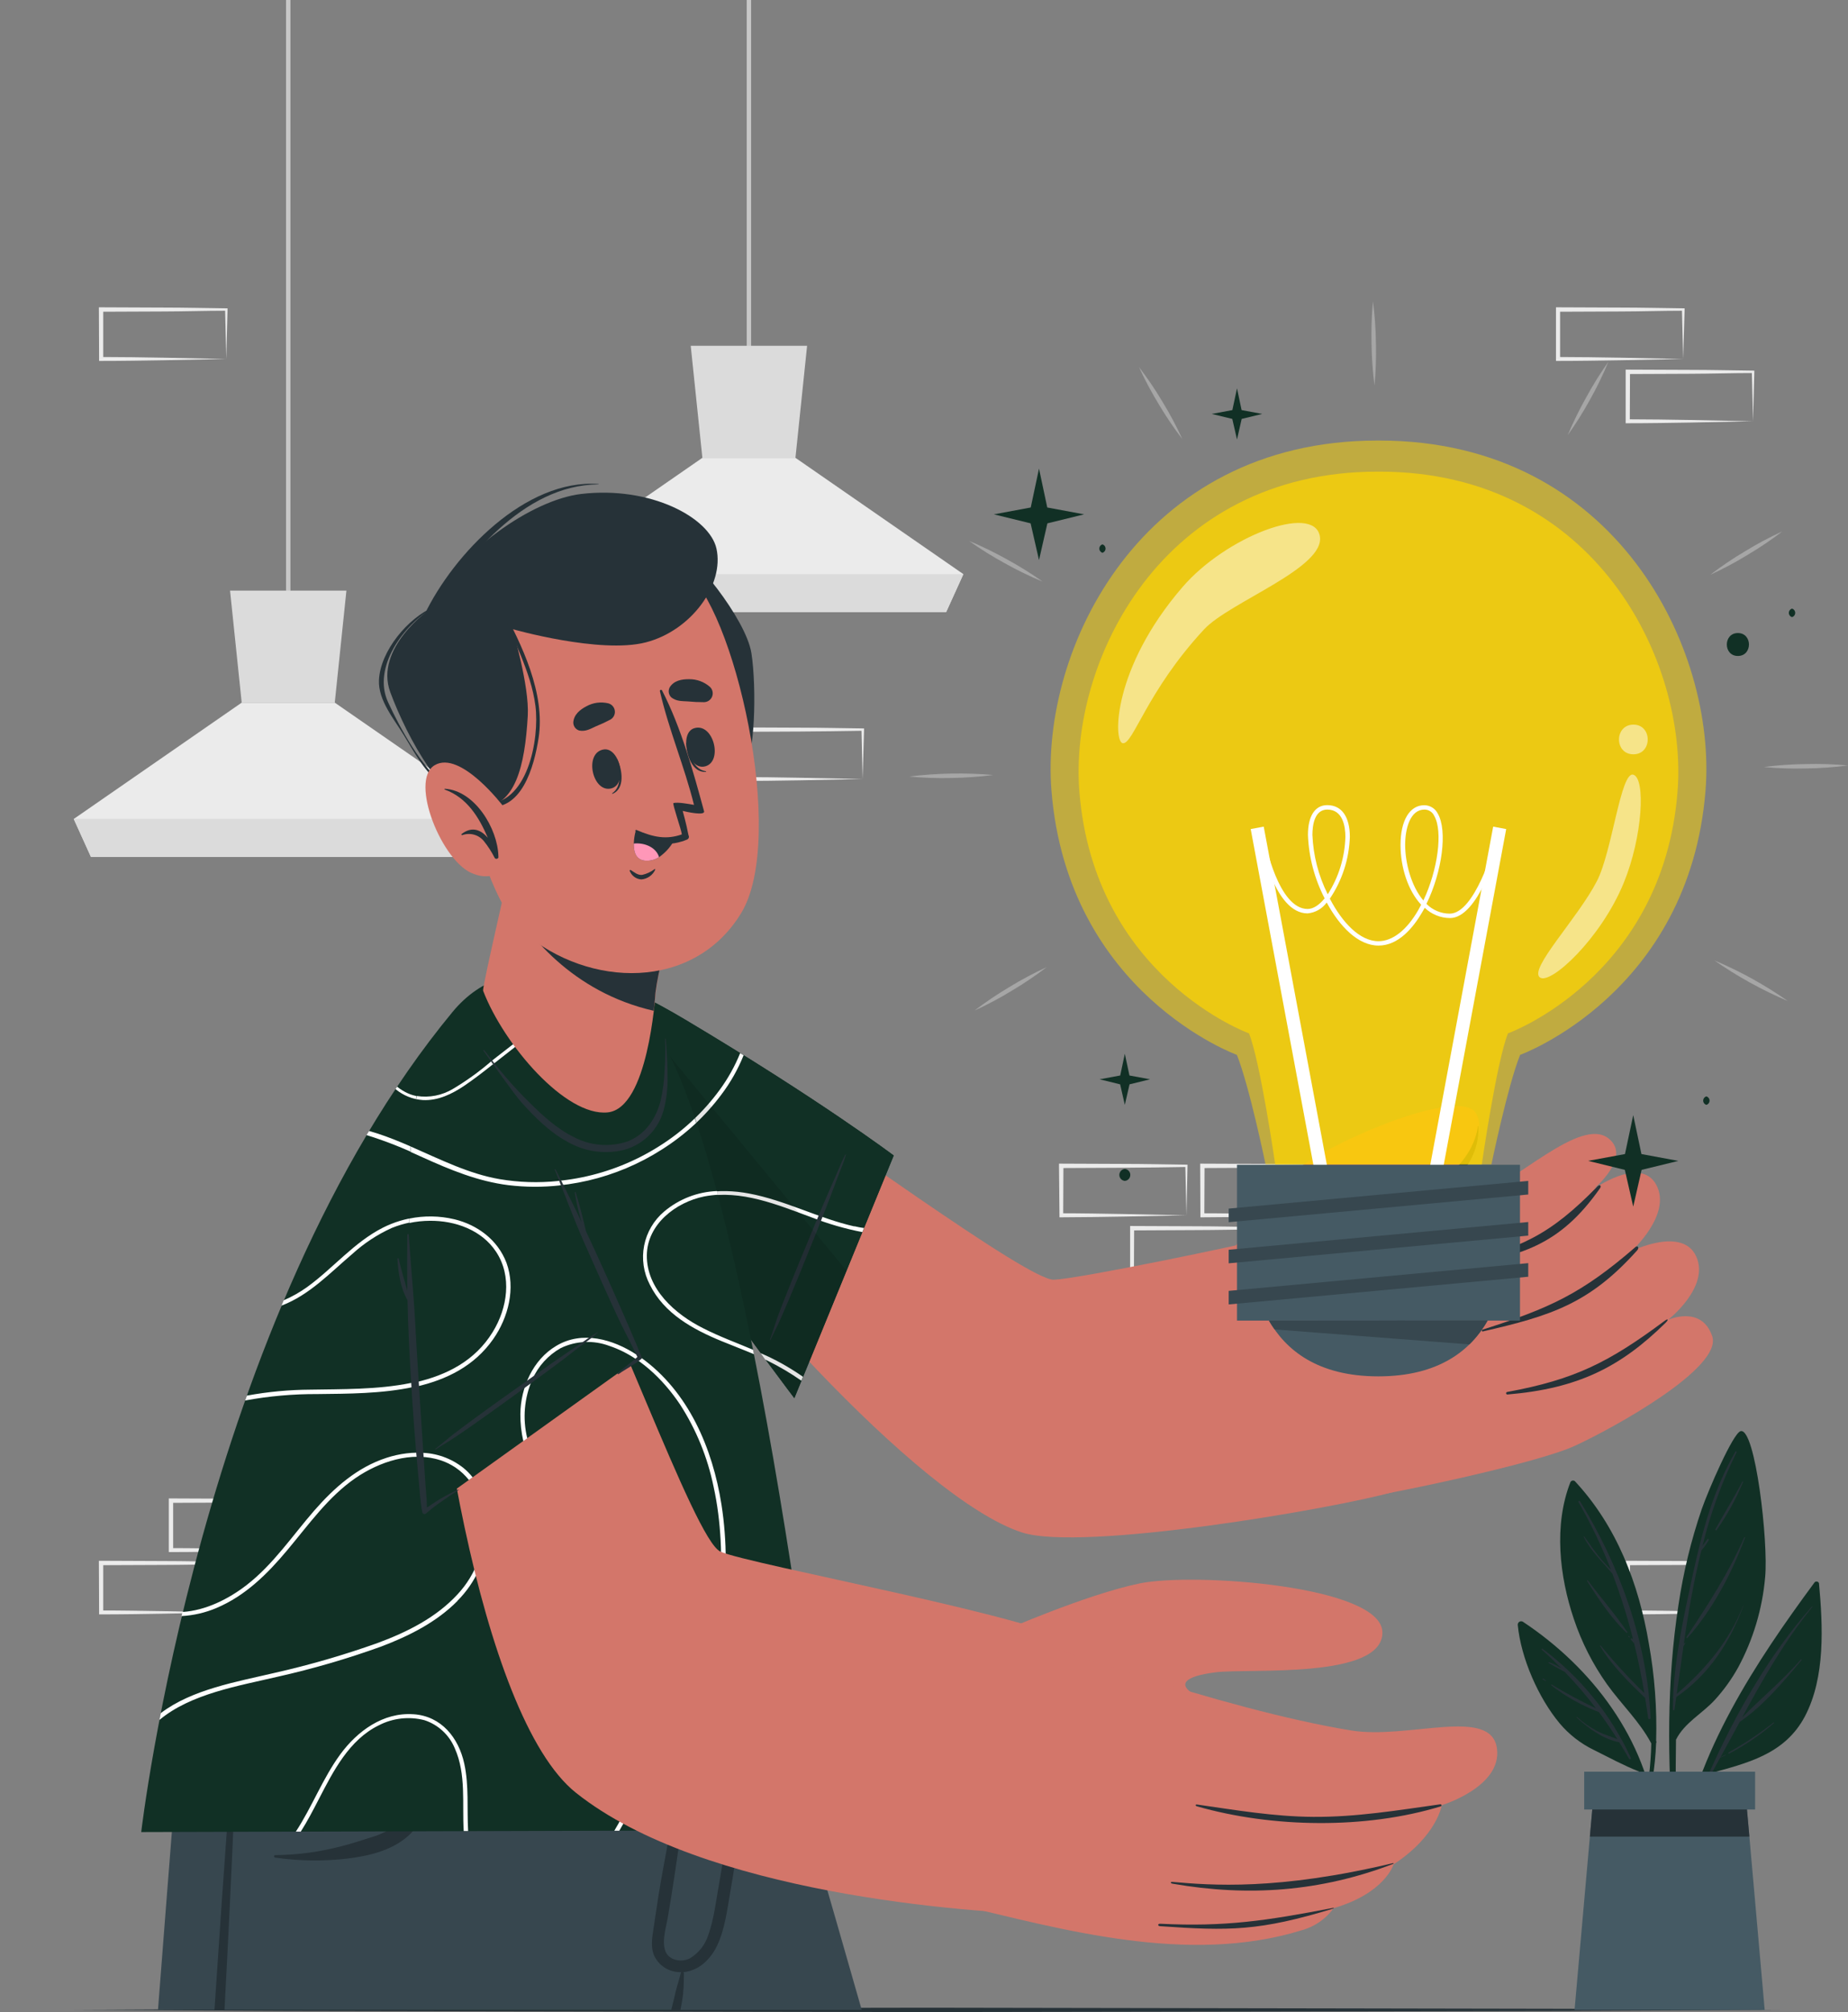 <svg width="147" height="160" viewBox="0 0 147 160" fill="none" xmlns="http://www.w3.org/2000/svg">
<rect x="0" y="0" width="147" height="160" fill="#808080" stroke="none"/>
<path d="M23.556 123.261L18.608 123.366C16.944 123.394 15.265 123.422 13.587 123.422H13.429V123.261V119.331V119.156H13.604L18.584 119.177C20.245 119.177 21.906 119.219 23.564 119.237H23.662V119.328L23.556 123.261ZM23.556 123.261L23.465 119.331L23.556 119.426C21.899 119.444 20.238 119.482 18.577 119.486L13.597 119.507L13.773 119.331V123.261L13.615 123.106C15.255 123.106 16.898 123.135 18.552 123.163L23.556 123.261Z" fill="#EBEBEB"/>
<path d="M18.001 128.219L13.06 128.321C11.399 128.349 9.72 128.377 8.038 128.377H7.884V128.219L7.866 124.289V124.114H8.042L13.025 124.135C14.686 124.135 16.343 124.177 18.004 124.195H18.099V124.286L18.001 128.219ZM18.001 128.219L17.906 124.289L17.997 124.384C16.336 124.402 14.679 124.44 13.018 124.444L8.035 124.465L8.21 124.289V128.219L8.052 128.064C9.696 128.064 11.335 128.093 12.993 128.121L18.001 128.219Z" fill="#EBEBEB"/>
<path d="M105.604 96.642L100.666 96.74C99.002 96.768 97.323 96.796 95.645 96.8H95.487V96.642L95.469 92.709V92.533H95.648L100.628 92.554C102.289 92.554 103.946 92.596 105.607 92.614H105.699V92.709L105.604 96.642ZM105.604 96.642L105.512 92.709L105.604 92.8C103.943 92.821 102.285 92.856 100.624 92.86L95.645 92.884L95.817 92.709L95.799 96.638L95.645 96.48C97.284 96.48 98.924 96.512 100.582 96.54L105.604 96.642Z" fill="#EBEBEB"/>
<path d="M94.377 96.642L89.436 96.74C87.775 96.768 86.097 96.796 84.414 96.8H84.277V96.642L84.239 92.709V92.533H84.414L89.397 92.554C91.058 92.554 92.716 92.596 94.377 92.614H94.461V92.709L94.377 96.642ZM94.377 96.642L94.286 92.709L94.377 92.8C92.716 92.821 91.058 92.856 89.397 92.86L84.414 92.884L84.59 92.709L84.572 96.638L84.414 96.48C86.058 96.48 87.698 96.512 89.355 96.54L94.377 96.642Z" fill="#EBEBEB"/>
<path d="M100.003 101.597L95.062 101.695C93.397 101.723 91.722 101.751 90.04 101.755H89.896V101.597V97.667V97.492H90.072L95.055 97.513C96.712 97.513 98.373 97.555 100.034 97.573H100.129V97.664L100.003 101.597ZM100.003 101.597L99.908 97.667L100.003 97.759C98.342 97.78 96.681 97.815 95.023 97.818L90.04 97.843L90.216 97.667L90.198 101.597L90.04 101.439C91.683 101.439 93.323 101.47 94.981 101.499L100.003 101.597Z" fill="#EBEBEB"/>
<path d="M139.446 128.219L134.505 128.321C132.841 128.349 131.162 128.377 129.484 128.377H129.326V128.219V124.289V124.114H129.501L134.481 124.135C136.142 124.135 137.803 124.177 139.464 124.195H139.559V124.286L139.446 128.219ZM139.446 128.219L139.352 124.289L139.446 124.384C137.785 124.402 136.124 124.44 134.463 124.444L129.484 124.465L129.659 124.289L129.642 128.219L129.484 128.064C131.124 128.064 132.767 128.093 134.425 128.121L139.446 128.219Z" fill="#EBEBEB"/>
<path d="M133.887 28.547L128.95 28.645C127.285 28.673 125.607 28.701 123.928 28.701H123.77V28.543V24.617V24.438H123.949L128.929 24.459C130.59 24.459 132.247 24.501 133.908 24.519H134.003V24.614L133.887 28.547ZM133.887 28.547L133.792 24.617L133.884 24.708C132.223 24.708 130.565 24.765 128.904 24.768L123.925 24.789L124.097 24.617V28.543L123.942 28.389C125.582 28.389 127.222 28.417 128.88 28.445L133.887 28.547Z" fill="#EBEBEB"/>
<path d="M139.446 33.498L134.495 33.6C132.83 33.628 131.152 33.656 129.473 33.656H129.315V33.498V29.572V29.393H129.491L134.47 29.414C136.131 29.414 137.792 29.456 139.453 29.473H139.548V29.568L139.446 33.498ZM139.446 33.498L139.351 29.572L139.446 29.663C137.785 29.663 136.124 29.719 134.463 29.723L129.484 29.744L129.659 29.572L129.642 33.498L129.484 33.343C131.123 33.343 132.767 33.371 134.424 33.399L139.446 33.498Z" fill="#EBEBEB"/>
<path d="M18.001 28.547L13.06 28.645C11.399 28.673 9.72 28.701 8.038 28.701H7.884V28.543L7.866 24.617V24.438H8.042L13.025 24.459C14.686 24.459 16.343 24.501 18.004 24.519H18.099V24.614L18.001 28.547ZM18.001 28.547L17.906 24.617L17.997 24.708C16.336 24.708 14.679 24.765 13.018 24.768L8.035 24.789L8.21 24.617V28.543L8.052 28.389C9.696 28.389 11.335 28.417 12.993 28.445L18.001 28.547Z" fill="#EBEBEB"/>
<path d="M68.619 61.949L63.681 62.048C62.017 62.076 60.338 62.104 58.66 62.107H58.502V61.949V58.02V57.844H58.677L63.657 57.865C65.318 57.865 66.979 57.907 68.636 57.925H68.731V58.016L68.619 61.949ZM68.619 61.949L68.527 58.02L68.619 58.111C66.961 58.132 65.3 58.167 63.639 58.171L58.66 58.195L58.835 58.02L58.818 61.949L58.66 61.791C60.3 61.791 61.943 61.819 63.597 61.848L68.619 61.949Z" fill="#EBEBEB"/>
<path d="M23.104 0H22.752V48.676H23.104V0Z" fill="#C7C7C7"/>
<path d="M39.991 65.124L38.618 68.141H7.234L5.868 65.124L19.227 55.874H26.629L39.991 65.124Z" fill="#EBEBEB"/>
<path d="M27.556 46.965L26.629 55.874H19.226L18.299 46.965H27.556Z" fill="#DBDBDB"/>
<path d="M39.987 65.124L38.614 68.141H7.234L5.864 65.124H39.987Z" fill="#DBDBDB"/>
<path d="M59.748 0H59.397V29.207H59.748V0Z" fill="#C7C7C7"/>
<path d="M76.632 45.656L75.263 48.672H43.879L42.513 45.656L55.871 36.406H63.274L76.632 45.656Z" fill="#EBEBEB"/>
<path d="M64.201 27.497L63.274 36.406H55.871L54.944 27.497H64.201Z" fill="#DBDBDB"/>
<path d="M76.632 45.656L75.259 48.672H43.879L42.509 45.656H76.632Z" fill="#DBDBDB"/>
<path d="M141.62 159.828L124.648 159.912L107.679 159.944L73.742 160L39.805 159.944L22.833 159.912L5.864 159.828L22.833 159.74L39.805 159.709L73.742 159.652L107.679 159.709L124.648 159.74L141.62 159.828Z" fill="#263238"/>
<path d="M68.545 159.824H34.741C34.464 158.735 34.193 157.664 33.923 156.611C33.614 155.399 33.308 154.216 33.017 153.064C32.954 152.808 32.887 152.548 32.82 152.295C32.6 151.415 32.383 150.556 32.167 149.717L31.784 148.211C31.651 147.705 31.528 147.207 31.405 146.722C31.37 146.595 31.338 146.466 31.307 146.343L31.201 145.925L31.075 145.426C31.026 145.251 30.984 145.075 30.942 144.906C30.854 144.58 30.773 144.26 30.696 143.948C30.576 143.484 30.46 143.031 30.345 142.589C30.295 142.396 30.243 142.202 30.197 142.016C30.117 141.707 30.04 141.405 29.965 141.11C29.916 140.914 29.867 140.72 29.821 140.531C29.618 139.758 29.435 139.028 29.263 138.347L29.126 137.82C29.052 137.525 28.982 137.244 28.912 136.97C28.866 136.798 28.82 136.619 28.782 136.468C28.634 135.885 28.497 135.355 28.381 134.887C28.346 134.761 28.315 134.642 28.287 134.536C28.209 134.227 28.136 133.953 28.076 133.711C28.051 133.613 28.03 133.518 28.002 133.43C27.974 133.342 27.956 133.244 27.936 133.163C27.914 133.082 27.904 133.04 27.893 132.991C27.883 132.942 27.851 132.826 27.834 132.759C27.816 132.693 27.816 132.686 27.805 132.658C27.756 132.454 27.728 132.352 27.728 132.352H60.633C60.633 132.352 61.718 136.088 63.442 142.111C63.794 143.337 64.173 144.661 64.58 146.065C65.75 150.065 67.094 154.75 68.545 159.824Z" fill="#37474F"/>
<path d="M40.276 159.824H39.433C38.18 154.646 36.968 149.458 35.795 144.261C35.509 142.996 35.229 141.731 34.956 140.464C34.931 140.345 34.903 140.229 34.878 140.113C34.875 140.1 34.877 140.086 34.884 140.075C34.891 140.063 34.902 140.055 34.915 140.052C34.928 140.049 34.942 140.051 34.953 140.058C34.965 140.064 34.973 140.076 34.977 140.089C34.977 140.127 34.998 140.166 35.012 140.205C35.391 141.56 35.774 142.923 36.146 144.285C37.565 149.447 38.941 154.627 40.276 159.824Z" fill="#263238"/>
<path d="M59.572 132.338L58.122 139.608L56.931 145.577L54.905 155.74L54.694 156.794L54.343 158.529L54.084 159.846H34.734C34.46 158.753 34.183 157.682 33.919 156.632C33.61 155.421 33.305 154.237 33.013 153.085C32.95 152.829 32.883 152.569 32.817 152.316C32.596 151.436 32.379 150.577 32.163 149.739L31.781 148.232C31.647 147.727 31.524 147.228 31.401 146.743C31.366 146.617 31.335 146.487 31.303 146.364L31.198 145.946L31.071 145.448C31.022 145.272 30.98 145.096 30.938 144.928C30.85 144.601 30.769 144.282 30.692 143.969C30.573 143.506 30.457 143.053 30.341 142.61C30.288 142.413 30.239 142.224 30.193 142.038C30.114 141.729 30.037 141.427 29.962 141.132C29.912 140.935 29.863 140.742 29.818 140.552C29.614 139.78 29.431 139.049 29.259 138.368L29.122 137.841C29.049 137.546 28.978 137.265 28.908 136.991C28.862 136.819 28.817 136.64 28.778 136.489C28.631 135.906 28.494 135.376 28.378 134.909C28.343 134.783 28.311 134.663 28.283 134.558C28.206 134.249 28.132 133.975 28.072 133.733C28.048 133.634 28.027 133.539 27.998 133.452C27.97 133.364 27.953 133.265 27.932 133.185C27.911 133.104 27.9 133.062 27.89 133.013C27.879 132.963 27.848 132.848 27.83 132.781C27.812 132.714 27.812 132.707 27.802 132.679C27.753 132.475 27.725 132.373 27.725 132.373L59.572 132.338Z" fill="#263238"/>
<path d="M59.579 132.324C59.579 132.503 59.442 134.466 59.123 137.462C59.035 138.336 58.926 139.295 58.803 140.324C58.61 141.946 58.371 143.737 58.073 145.63C57.567 148.931 56.91 152.534 56.054 156.056C55.748 157.324 55.414 158.581 55.06 159.81H12.568C13.067 153.338 13.527 147.484 13.892 142.87C14.419 136.405 14.745 132.338 14.745 132.338H53.272L59.579 132.324Z" fill="#37474F"/>
<path d="M59.488 136.229C59.443 137.75 59.376 139.267 59.278 140.777C59.176 142.417 59.025 144.053 58.811 145.693C58.807 145.755 58.8 145.816 58.789 145.876C58.59 147.407 58.356 148.936 58.087 150.462C57.841 151.884 57.662 153.419 57.034 154.732C56.796 155.242 56.458 155.698 56.04 156.074C55.657 156.425 55.188 156.667 54.681 156.776C54.598 156.797 54.513 156.811 54.428 156.818C54.407 156.818 54.382 156.818 54.354 156.818C54.37 156.827 54.383 156.839 54.392 156.855C54.401 156.871 54.405 156.888 54.403 156.906C54.386 157.415 54.403 157.935 54.344 158.441C54.342 158.462 54.342 158.483 54.344 158.504C54.294 158.946 54.21 159.382 54.129 159.821H53.403C53.403 159.821 53.403 159.803 53.403 159.793C53.532 159.315 53.638 158.831 53.754 158.346C53.87 157.861 54.045 157.37 54.161 156.868C54.168 156.849 54.18 156.833 54.196 156.822C53.734 156.843 53.277 156.723 52.885 156.477C52.493 156.231 52.186 155.871 52.005 155.445C51.759 154.796 51.871 154.118 51.97 153.451C52.103 152.58 52.23 151.695 52.363 150.841C52.612 149.244 52.932 147.663 53.216 146.073L53.343 145.349C53.915 142.115 54.509 138.881 55.225 135.678C55.25 135.545 55.281 135.411 55.309 135.278C55.337 135.144 55.474 135.214 55.464 135.299C55.443 135.513 55.422 135.731 55.397 135.945C55.271 137.177 55.127 138.403 54.955 139.622C54.748 141.058 54.603 142.501 54.407 143.934C54.337 144.426 54.27 144.914 54.196 145.402C53.866 147.762 53.525 150.122 53.122 152.474C52.932 153.567 52.251 155.523 53.824 155.863C54.18 155.939 54.551 155.892 54.877 155.73C55.572 155.311 56.091 154.655 56.338 153.883C56.784 152.632 56.942 151.252 57.174 149.95C57.431 148.51 57.655 147.07 57.859 145.627C58.116 143.826 58.385 142.026 58.663 140.226C58.803 139.309 58.951 138.393 59.095 137.476C59.165 137.051 59.232 136.626 59.302 136.201C59.344 136.113 59.488 136.138 59.488 136.229Z" fill="#263238"/>
<path d="M21.902 147.519C23.671 147.504 25.431 147.268 27.142 146.817C27.932 146.617 28.712 146.364 29.484 146.115C30.249 145.906 30.965 145.548 31.591 145.061C32.785 144.036 33.347 142.417 33.856 140.981C34.422 139.361 34.881 137.706 35.229 136.026C35.247 135.941 35.37 135.969 35.37 136.047C35.415 137.944 35.179 139.838 34.667 141.665C34.242 143.221 33.667 144.952 32.413 146.041C31.093 147.186 29.298 147.59 27.609 147.797C25.711 148.017 23.793 147.991 21.902 147.719C21.876 147.719 21.85 147.709 21.832 147.69C21.813 147.671 21.802 147.646 21.802 147.619C21.802 147.593 21.813 147.567 21.832 147.549C21.85 147.53 21.876 147.519 21.902 147.519Z" fill="#263238"/>
<path d="M18.959 136.057C18.863 138.434 18.763 140.812 18.657 143.193C18.423 148.739 18.156 154.283 17.857 159.824H17.06C17.425 154.269 17.81 148.717 18.215 143.168C18.39 140.795 18.566 138.428 18.752 136.054C18.757 136.03 18.77 136.008 18.79 135.992C18.809 135.977 18.833 135.969 18.857 135.969C18.882 135.97 18.906 135.979 18.924 135.995C18.943 136.011 18.955 136.033 18.959 136.057Z" fill="#263238"/>
<path d="M49.863 90.419C56.574 100.543 73.001 119.166 81.286 121.859C86.061 123.415 106.219 119.956 110.886 118.625C113.365 117.923 103.922 97.678 101.253 98.359C98.517 99.061 85.897 101.671 83.842 101.765C81.788 101.86 65.711 89.92 57.336 84.495C46.773 77.654 44.37 82.128 49.863 90.419Z" fill="#D3766A"/>
<path d="M107.665 119.212C110.261 118.889 122.176 116.402 125.287 114.966C128.399 113.53 137.058 108.747 136.198 106.25C135.338 103.753 132.686 104.954 132.686 104.954C132.686 104.954 136.022 102.356 134.93 99.922C133.838 97.488 129.782 99.487 129.782 99.487C129.782 99.487 133.013 96.568 131.749 94.219C130.484 91.87 126.741 94.57 126.741 94.57C126.741 94.57 129.821 92.038 127.967 90.542C125.733 88.741 120.592 94.054 117.031 95.374C116.223 95.676 100.235 100.326 100.235 100.326L107.665 119.212Z" fill="#D3766A"/>
<path d="M127.074 94.342C123.278 98.233 120.947 99.283 115.742 100.529C115.64 100.554 115.651 100.708 115.742 100.694C120.954 99.936 124.068 99.044 127.257 94.514C127.429 94.293 127.257 94.156 127.074 94.342Z" fill="#263238"/>
<path d="M130.084 99.174C125.789 102.893 123.257 104.03 117.912 105.741C117.835 105.762 117.87 105.895 117.948 105.877C123.342 104.641 126.432 103.679 130.239 99.419C130.407 99.226 130.281 99.005 130.084 99.174Z" fill="#263238"/>
<path d="M132.419 105.031C128.002 108.314 125.291 109.701 119.879 110.692C119.855 110.698 119.835 110.713 119.821 110.733C119.807 110.754 119.801 110.778 119.804 110.803C119.807 110.827 119.819 110.849 119.837 110.866C119.856 110.882 119.879 110.891 119.904 110.892C125.522 110.421 128.915 108.711 132.504 105.175C132.739 104.936 132.697 104.824 132.419 105.031Z" fill="#263238"/>
<path d="M96.92 101.059C96.92 101.059 100.691 95.385 102.89 93.256C105.088 91.128 116.234 86.233 117.432 88.575C118.977 91.602 113.102 95.701 109.962 97.33C109.962 97.33 113.537 104.332 109.962 108.185C106.387 112.037 96.92 101.059 96.92 101.059Z" fill="#D3766A"/>
<path d="M117.572 89.548C116.989 93.327 112.729 95.202 109.8 97.01C109.756 97.035 109.718 97.07 109.691 97.112C109.663 97.155 109.646 97.203 109.641 97.254C109.636 97.304 109.644 97.355 109.663 97.402C109.682 97.449 109.712 97.49 109.751 97.523C111.054 100.561 112.006 105.221 110.162 108.181C110.152 108.198 110.148 108.219 110.152 108.239C110.156 108.258 110.168 108.276 110.184 108.288C110.2 108.3 110.22 108.305 110.24 108.303C110.26 108.301 110.279 108.291 110.292 108.276C112.698 105.372 112.136 100.715 110.496 97.481C113.526 95.672 117.716 93.618 117.611 89.552C117.611 89.527 117.575 89.52 117.572 89.548Z" fill="#263238"/>
<path d="M71.091 91.887L63.186 111.18C63.186 111.18 50.281 94.173 46.235 86.124C42.021 77.738 43.798 74.715 54.48 81.071C65.23 87.466 71.091 91.887 71.091 91.887Z" fill="#113025"/>
<path d="M71.091 91.887L67.337 101.049L63.186 111.181C63.186 111.181 50.284 94.173 46.235 86.125C44.093 81.872 43.499 78.999 44.83 78.03C46.161 77.061 49.227 77.939 54.491 81.071C65.23 87.47 71.091 91.887 71.091 91.887Z" fill="#113025"/>
<path d="M47.531 77.851C47.654 77.879 47.78 77.911 47.91 77.949L47.58 78.181C46.439 78.999 45.318 79.849 44.205 80.717C44.205 80.618 44.173 80.523 44.166 80.432C45.266 79.554 46.368 78.662 47.531 77.851ZM58.877 83.744C58.456 84.784 57.908 85.768 57.244 86.672C55.934 88.464 54.291 89.987 52.405 91.157C51.62 91.649 50.798 92.08 49.947 92.446C50.01 92.547 50.08 92.649 50.143 92.755C51.022 92.365 51.871 91.91 52.682 91.396C54.499 90.244 56.09 88.771 57.378 87.048C58.105 86.087 58.701 85.034 59.151 83.916L58.877 83.744ZM60.52 107.623L60.872 108.115C60.931 108.139 60.995 108.175 61.054 108.203C61.99 108.664 62.889 109.196 63.744 109.793L63.874 109.481C63.569 109.27 63.26 109.067 62.94 108.87C62.166 108.389 61.358 107.968 60.52 107.609V107.623ZM67.958 97.524C65.093 96.877 62.469 95.448 59.572 94.907C57.212 94.465 54.691 94.728 52.823 96.358C52.763 96.414 52.7 96.467 52.644 96.53C52.703 96.618 52.77 96.712 52.83 96.807C53.712 95.968 54.814 95.397 56.008 95.16C58.937 94.581 61.865 95.81 64.562 96.807C65.868 97.319 67.217 97.711 68.594 97.977L68.727 97.65C68.475 97.625 68.211 97.566 67.958 97.51V97.524Z" fill="white"/>
<path d="M67.238 91.827C66.996 92.263 66.817 92.737 66.617 93.193C66.417 93.65 66.206 94.131 65.999 94.598C65.581 95.546 65.18 96.505 64.784 97.463C63.99 99.381 63.189 101.295 62.431 103.226C62.22 103.756 62.013 104.279 61.82 104.824C61.627 105.368 61.448 105.969 61.244 106.527C61.244 106.562 61.282 106.58 61.297 106.545C61.507 106.077 61.757 105.624 61.971 105.14C62.185 104.655 62.399 104.178 62.606 103.69C63.01 102.734 63.411 101.776 63.8 100.817C64.566 98.921 65.338 97.031 66.066 95.121C66.269 94.587 66.466 94.067 66.669 93.52C66.873 92.972 67.129 92.403 67.287 91.831C67.298 91.82 67.252 91.799 67.238 91.827Z" fill="#263238"/>
<path opacity="0.1" d="M67.337 101.049L63.186 111.18C63.186 111.18 50.284 94.173 46.235 86.124C44.093 81.872 43.499 78.999 44.83 78.03C46.969 78.09 48.451 78.125 48.451 78.125L67.337 101.049Z" fill="black"/>
<path d="M65.707 145.528L11.234 145.686C11.234 145.686 15.985 104.694 35.991 80.478C40.62 74.859 48.075 77.921 51.218 80.895C59.19 88.449 65.862 145.332 65.707 145.528Z" fill="#113025"/>
<path d="M47.295 78.385C44.967 80.067 42.73 81.896 40.465 83.652C39.296 84.555 38.158 85.513 36.936 86.339C35.956 86.999 34.829 87.547 33.628 87.48C32.832 87.421 32.075 87.115 31.461 86.606C31.5 86.542 31.545 86.476 31.587 86.412C31.839 86.616 32.115 86.788 32.409 86.925C33.614 87.477 34.923 87.203 36.044 86.574C37.283 85.893 38.376 84.927 39.492 84.063L43.148 81.226C44.409 80.249 45.659 79.196 46.969 78.241L47.295 78.385ZM39.218 106.457C40.423 104.733 41.009 102.419 40.272 100.396C39.594 98.588 37.975 97.397 36.139 96.955C34.225 96.502 32.212 96.739 30.457 97.625C28.163 98.788 26.495 100.853 24.434 102.345C23.853 102.763 23.227 103.116 22.569 103.399C22.51 103.543 22.453 103.683 22.394 103.823C24.613 102.984 26.257 101.214 28.037 99.704C28.965 98.861 30.018 98.168 31.159 97.65C32.123 97.259 33.153 97.055 34.193 97.049C36.188 97.028 38.316 97.773 39.461 99.508C40.753 101.457 40.374 103.985 39.197 105.892C36.216 110.724 29.617 110.415 24.687 110.506C22.994 110.515 21.305 110.674 19.64 110.98C19.588 111.11 19.542 111.237 19.5 111.367C21.395 111.018 23.319 110.848 25.245 110.857C30.046 110.801 36.142 110.878 39.232 106.457H39.218ZM40.423 94.243C44.712 94.732 49.038 93.726 52.672 91.395C53.641 90.78 54.55 90.075 55.386 89.288C55.348 89.166 55.309 89.046 55.263 88.937C54.387 89.782 53.424 90.531 52.391 91.174C48.628 93.544 44.132 94.464 39.742 93.762C36.121 93.144 32.873 90.918 29.357 89.935C29.287 90.043 29.224 90.152 29.154 90.261C30.677 90.734 32.164 91.321 33.6 92.017C35.816 93.022 38.017 93.942 40.437 94.243H40.423ZM36.381 127.303C37.841 125.845 38.716 123.902 38.839 121.842C38.944 119.956 38.344 117.979 36.844 116.732C35.124 115.328 32.785 115.265 30.748 115.925C28.399 116.687 26.576 118.313 24.982 120.139C23.247 122.137 21.727 124.413 19.616 126.045C18.18 127.155 16.371 128.065 14.521 128.184C14.492 128.293 14.468 128.402 14.44 128.511C15.391 128.46 16.326 128.245 17.203 127.875C19.521 126.899 21.277 125.154 22.864 123.254C24.536 121.263 26.095 119.04 28.276 117.537C30.179 116.234 32.718 115.384 35.001 116.107C37.129 116.778 38.358 118.748 38.513 120.908C38.576 121.977 38.422 123.048 38.059 124.056C37.697 125.064 37.135 125.988 36.405 126.772C34.709 128.62 32.416 129.768 30.084 130.635C27.386 131.6 24.631 132.4 21.835 133.03C18.861 133.733 15.283 134.33 12.789 136.229C12.754 136.416 12.715 136.581 12.684 136.77C15.181 134.681 19.005 134.059 22.095 133.332C24.882 132.706 27.626 131.906 30.313 130.937C32.525 130.098 34.713 129.006 36.395 127.303H36.381ZM32.869 136.317C30.471 136.156 28.427 137.655 27.071 139.502C25.667 141.42 24.831 143.674 23.532 145.651H23.925C24.455 144.819 24.912 143.934 25.354 143.081C26.506 140.851 27.77 138.35 30.137 137.195C31.253 136.62 32.542 136.475 33.758 136.788C34.301 136.965 34.8 137.259 35.219 137.648C35.638 138.037 35.967 138.513 36.184 139.042C37.097 141.111 36.753 143.418 36.886 145.606H37.238C37.132 143.818 37.319 142.01 36.929 140.24C36.483 138.196 35.113 136.465 32.897 136.317H32.869ZM57.588 144.162C56.773 141.946 56.763 139.537 56.886 137.213C57.16 131.376 58.308 125.487 57.391 119.654C56.689 115.187 54.772 110.657 50.99 107.957C49.065 106.587 46.424 105.706 44.24 107.005C42.386 108.101 41.413 110.32 41.389 112.413C41.357 115.124 42.621 117.663 43.949 119.953C45.276 122.242 46.758 124.363 48.092 126.625C49.427 128.886 50.551 131.215 51.039 133.768C51.489 136.139 51.411 138.58 50.81 140.918C50.398 142.56 49.742 144.132 48.865 145.581H49.262C49.441 145.279 49.613 144.97 49.771 144.661C50.838 142.579 51.466 140.301 51.615 137.967C51.765 135.633 51.434 133.293 50.642 131.092C48.851 126.175 45.248 122.204 43.025 117.491C41.887 115.082 41.153 112.223 42.344 109.681C42.808 108.628 43.602 107.754 44.605 107.191C45.201 106.905 45.848 106.741 46.508 106.71C47.168 106.68 47.828 106.782 48.447 107.012C50.793 107.781 52.749 109.674 54.097 111.69C55.38 113.679 56.283 115.889 56.759 118.207C58.01 123.872 57.023 129.694 56.619 135.394C56.443 137.852 56.292 140.37 56.819 142.8C57.015 143.767 57.362 144.697 57.848 145.556H58.29C58.006 145.119 57.77 144.652 57.588 144.162ZM51.688 102.152C52.826 104.463 55.133 105.72 57.423 106.657C58.273 107.009 59.13 107.328 59.969 107.686C59.948 107.567 59.923 107.451 59.902 107.335C58.571 106.77 57.216 106.282 55.916 105.614C53.708 104.505 51.422 102.503 51.453 99.813C51.481 97.355 53.757 95.599 56.018 95.142C56.378 95.074 56.742 95.029 57.107 95.009C57.079 94.914 57.051 94.812 57.026 94.714C55.486 94.774 54.011 95.346 52.833 96.34C52.01 97.034 51.448 97.988 51.239 99.045C51.031 100.101 51.19 101.197 51.688 102.152Z" fill="white"/>
<path d="M33.877 94.96C33.877 108.329 38.123 136.44 45.817 142.565C55.917 150.603 76.977 152.092 83.645 152.253C86.553 152.324 88.165 133.03 85.9 130.899C83.635 128.767 59.39 124.381 57.294 123.377C55.197 122.372 48.405 102.759 42.976 92.888C36.128 80.436 33.877 83.726 33.877 94.96Z" fill="#D3766A"/>
<path d="M94.984 134.736C93.713 133.974 94.103 133.304 96.719 132.98C99.336 132.657 109.965 133.549 109.965 129.82C109.965 126.091 94.949 125.026 90.651 125.915C86.353 126.803 79.677 129.746 79.677 129.746C82.543 130.526 89.352 133.11 94.984 134.736Z" fill="#D3766A"/>
<path d="M76.2 151.463C84.4 153.398 94.486 156.302 103.564 153.489C104.579 153.204 105.47 152.586 106.092 151.734C110.183 150.543 110.85 148.257 110.85 148.257C114.324 145.981 114.685 143.548 114.685 143.548C114.685 143.548 119.472 142.101 119.078 139.06C118.646 135.65 112.006 138.358 107.448 137.603C97 135.889 82.634 130.53 79.67 129.736L76.2 151.463Z" fill="#D3766A"/>
<path d="M95.23 143.498C98.314 143.941 101.334 144.457 104.463 144.478C107.894 144.502 111.198 143.951 114.58 143.477C114.599 143.477 114.618 143.483 114.634 143.495C114.649 143.507 114.66 143.524 114.664 143.543C114.668 143.562 114.665 143.582 114.656 143.6C114.647 143.617 114.633 143.631 114.615 143.639C108.645 145.468 101.211 145.359 95.209 143.639C95.062 143.596 95.076 143.474 95.23 143.498Z" fill="#263238"/>
<path d="M93.281 149.651C96.305 149.915 101.625 150.354 110.822 148.152C110.85 148.152 110.875 148.194 110.843 148.208C105.059 150.427 99.318 150.842 93.285 149.795C93.081 149.764 93.078 149.634 93.281 149.651Z" fill="#263238"/>
<path d="M92.295 152.977C97.453 153.233 100.74 152.738 106.061 151.712C106.092 151.712 106.11 151.755 106.078 151.765C100.154 153.57 97.798 153.553 92.26 153.17C92.07 153.142 92.091 152.97 92.295 152.977Z" fill="#263238"/>
<path d="M50.765 108.041L33.814 120.181C33.814 120.181 31.925 98.917 32.761 89.948C33.646 80.604 36.761 78.988 42.428 90.05C48.149 101.182 50.765 108.041 50.765 108.041Z" fill="#113025"/>
<path d="M37.596 117.477L37.297 117.688C36.708 116.942 35.908 116.392 35.001 116.107C34.503 115.952 33.987 115.864 33.466 115.848L33.445 115.525C34.688 115.534 35.892 115.959 36.865 116.733C37.135 116.954 37.38 117.203 37.596 117.477ZM36.936 86.335C37.701 85.816 38.439 85.247 39.166 84.667C39.117 84.594 39.057 84.527 39.004 84.457C38.079 85.247 37.089 85.958 36.044 86.581C35.175 87.107 34.15 87.31 33.147 87.153C33.147 87.234 33.115 87.319 33.101 87.403C33.275 87.44 33.451 87.464 33.628 87.477C34.832 87.543 35.956 86.996 36.936 86.335ZM36.135 96.955C34.96 96.677 33.739 96.659 32.557 96.902C32.557 97.018 32.557 97.13 32.557 97.253C33.093 97.139 33.641 97.08 34.19 97.078C36.184 97.056 38.312 97.801 39.457 99.536C40.749 101.485 40.37 104.013 39.194 105.92C37.789 108.213 35.545 109.347 33.066 109.92L33.087 110.271C35.52 109.716 37.733 108.631 39.236 106.482C40.44 104.758 41.027 102.443 40.289 100.421C39.591 98.588 37.972 97.397 36.135 96.955ZM44.388 93.913C42.839 94.075 41.276 94.026 39.742 93.766C37.283 93.345 34.994 92.182 32.676 91.174L32.655 91.599L33.6 92.024C35.801 93.022 38.017 93.942 40.437 94.244C41.806 94.409 43.189 94.415 44.56 94.261L44.388 93.913ZM50.645 107.729C48.763 106.496 46.301 105.787 44.244 107.026C42.389 108.122 41.417 110.341 41.392 112.434C41.387 113.162 41.466 113.888 41.627 114.597L41.943 114.376C41.557 112.812 41.699 111.163 42.347 109.688C42.812 108.635 43.605 107.762 44.609 107.198C45.204 106.912 45.851 106.748 46.511 106.718C47.172 106.687 47.831 106.789 48.451 107.019C49.236 107.281 49.98 107.655 50.66 108.129L50.765 108.055C50.765 108.055 50.726 107.936 50.645 107.729Z" fill="white"/>
<path d="M47.534 105.941C47.099 106.183 46.691 106.489 46.281 106.77L45.009 107.633C44.149 108.216 43.303 108.813 42.456 109.417C40.764 110.618 39.071 111.816 37.4 113.045C36.939 113.396 36.483 113.723 36.033 114.074C35.584 114.425 35.113 114.847 34.629 115.212C34.597 115.233 34.629 115.275 34.664 115.254C35.092 114.969 35.545 114.72 35.974 114.436C36.402 114.151 36.852 113.849 37.284 113.547C38.133 112.953 38.98 112.352 39.822 111.746C41.477 110.548 43.138 109.358 44.767 108.129L46.13 107.075C46.607 106.724 47.113 106.373 47.534 105.972C47.587 105.969 47.562 105.927 47.534 105.941Z" fill="#263238"/>
<path d="M45.793 94.816C45.793 94.773 45.715 94.794 45.722 94.837C45.845 95.637 46.029 96.428 46.274 97.2C46.112 96.866 45.958 96.529 45.793 96.196C45.262 95.121 44.715 94.053 44.188 92.979C44.183 92.972 44.176 92.967 44.168 92.965C44.16 92.963 44.152 92.963 44.144 92.966C44.137 92.97 44.131 92.976 44.127 92.983C44.123 92.99 44.123 92.999 44.125 93.007C44.915 94.942 45.628 96.915 46.477 98.829C47.327 100.743 48.174 102.654 49.051 104.553C49.536 105.607 50.214 106.857 50.702 107.904C50.263 108.325 49.617 108.75 49.136 109.196C49.094 109.235 49.16 109.298 49.209 109.266C49.768 108.869 50.512 108.497 51.06 108.023C51.13 107.963 48.139 101.123 46.614 97.916C46.369 96.859 46.102 95.82 45.793 94.816Z" fill="#263238"/>
<path d="M36.448 118.456C35.965 118.669 35.496 118.91 35.043 119.18C34.667 119.401 34.316 119.654 33.958 119.882C33.958 119.278 33.884 118.67 33.846 118.07C33.796 117.354 33.748 116.637 33.702 115.921C33.607 114.488 33.508 113.055 33.421 111.622C33.333 110.19 33.231 108.757 33.147 107.321C33.062 105.884 32.999 104.452 32.883 103.019C32.753 101.407 32.634 99.792 32.511 98.18C32.511 98.165 32.505 98.15 32.495 98.14C32.484 98.129 32.47 98.124 32.455 98.124C32.44 98.124 32.426 98.129 32.415 98.14C32.405 98.15 32.399 98.165 32.399 98.18C32.38 99.669 32.38 101.158 32.399 102.647C32.181 101.793 31.893 100.954 31.717 100.09C31.715 100.076 31.707 100.064 31.696 100.055C31.684 100.047 31.67 100.044 31.656 100.046C31.642 100.049 31.63 100.056 31.621 100.068C31.613 100.079 31.61 100.094 31.612 100.108C31.686 101.221 31.851 102.411 32.416 103.391C32.444 104.553 32.479 105.719 32.539 106.885C32.683 109.754 32.859 112.62 33.105 115.485C33.175 116.29 33.245 117.094 33.322 117.901C33.4 118.709 33.442 119.496 33.593 120.272C33.602 120.302 33.619 120.33 33.642 120.351C33.665 120.373 33.694 120.388 33.724 120.396C33.755 120.403 33.788 120.403 33.818 120.394C33.848 120.385 33.876 120.368 33.898 120.346C34.297 119.993 34.719 119.668 35.162 119.373C35.584 119.071 36.016 118.783 36.451 118.502C36.518 118.498 36.483 118.442 36.448 118.456Z" fill="#263238"/>
<path d="M52.904 82.592C52.935 83.459 52.921 84.328 52.861 85.194C52.832 85.976 52.728 86.753 52.553 87.515C52.201 88.895 51.362 90.233 49.877 90.781C49.186 91.006 48.458 91.091 47.734 91.031C47.011 90.97 46.306 90.766 45.663 90.43C44.289 89.756 43.152 88.695 42.102 87.659C41.452 87.016 40.827 86.349 40.237 85.657C39.938 85.306 39.64 84.955 39.359 84.604C39.078 84.253 38.815 83.863 38.513 83.515C38.488 83.487 38.428 83.515 38.45 83.55C39.053 84.383 40.908 87.027 41.48 87.666C42.534 88.829 43.693 90.008 45.125 90.788C46.505 91.589 48.144 91.818 49.691 91.427C50.427 91.216 51.097 90.82 51.637 90.276C52.178 89.733 52.57 89.06 52.777 88.323C53.017 87.441 53.126 86.529 53.1 85.615C53.1 84.611 53.041 83.607 52.956 82.613C52.925 82.578 52.904 82.581 52.904 82.592Z" fill="#263238"/>
<path d="M48.331 88.459C44.985 88.79 40.09 83.094 38.432 78.792C38.32 78.497 40.939 67.656 41.241 65.447C41.297 64.998 54.617 70.662 54.617 70.662C54.617 70.662 52.637 75.094 52.159 78.936C52.103 79.266 51.562 88.143 48.331 88.459Z" fill="#D3766A"/>
<path d="M54.614 70.669C54.614 70.669 52.633 75.101 52.138 78.943C52.138 79.02 52.092 79.575 52.001 80.379C45.511 78.89 41.873 74.297 40.061 71.101C40.609 68.643 41.115 66.35 41.227 65.458C41.297 65.005 54.614 70.669 54.614 70.669Z" fill="#263238"/>
<path d="M54.105 43.917C54.909 43.819 59.337 49.157 59.773 51.949C60.208 54.74 60.025 60.454 59.218 60.672C58.41 60.889 53.483 43.995 54.105 43.917Z" fill="#263238"/>
<path d="M36.416 51.857C35.036 56.833 38.025 71.031 41.624 74.121C46.846 78.595 55.204 78.816 58.968 72.59C62.614 66.557 58.396 48.121 54.403 45.336C48.493 41.231 38.453 44.5 36.416 51.857Z" fill="#D3766A"/>
<path d="M48.56 57.219C48.179 57.42 47.789 57.602 47.39 57.763C46.937 57.971 46.6 58.181 46.091 58.097C45.949 58.058 45.824 57.973 45.736 57.856C45.648 57.738 45.601 57.594 45.603 57.447C45.648 56.819 46.137 56.429 46.656 56.159C47.185 55.869 47.802 55.788 48.388 55.93C48.523 55.965 48.644 56.04 48.736 56.145C48.829 56.249 48.888 56.379 48.906 56.517C48.925 56.655 48.902 56.796 48.84 56.921C48.778 57.046 48.681 57.15 48.56 57.219Z" fill="#263238"/>
<path d="M49.104 60.377C49.104 60.345 49.041 60.44 49.055 60.479C49.322 61.423 49.473 62.544 48.704 63.077C48.679 63.077 48.704 63.141 48.725 63.127C49.722 62.716 49.512 61.227 49.104 60.377Z" fill="#263238"/>
<path d="M48.008 59.6C46.453 59.867 47.102 62.957 48.546 62.711C49.989 62.466 49.311 59.375 48.008 59.6Z" fill="#263238"/>
<path d="M54.589 59.084C54.589 59.046 54.674 59.112 54.681 59.151C54.853 60.117 55.211 61.191 56.145 61.328C56.173 61.328 56.18 61.381 56.145 61.381C55.06 61.455 54.596 60.026 54.589 59.084Z" fill="#263238"/>
<path d="M55.236 57.904C56.749 57.462 57.522 60.528 56.117 60.935C54.712 61.342 53.964 58.273 55.236 57.904Z" fill="#263238"/>
<path d="M56.008 55.836C55.575 55.839 55.143 55.819 54.712 55.776C54.214 55.745 53.817 55.776 53.402 55.46C53.295 55.359 53.224 55.226 53.2 55.08C53.177 54.935 53.202 54.786 53.272 54.656C53.606 54.119 54.221 54.003 54.821 54.01C55.426 54.003 56.013 54.219 56.468 54.618C56.571 54.712 56.643 54.836 56.675 54.972C56.708 55.108 56.699 55.251 56.649 55.382C56.6 55.513 56.512 55.626 56.398 55.707C56.284 55.788 56.148 55.833 56.008 55.836Z" fill="#263238"/>
<path d="M50.168 69.181C50.442 69.356 50.737 69.616 51.092 69.57C51.446 69.488 51.778 69.333 52.068 69.114C52.074 69.109 52.082 69.107 52.089 69.107C52.097 69.108 52.104 69.11 52.11 69.115C52.116 69.12 52.12 69.126 52.122 69.134C52.124 69.141 52.123 69.149 52.121 69.156C52.023 69.373 51.868 69.559 51.674 69.695C51.479 69.832 51.251 69.914 51.014 69.932C50.807 69.92 50.609 69.846 50.443 69.721C50.278 69.596 50.153 69.425 50.084 69.23C50.056 69.205 50.126 69.181 50.168 69.181Z" fill="#263238"/>
<path d="M50.565 66.115C50.888 66.442 51.275 66.7 51.702 66.871C52.13 67.042 52.588 67.123 53.047 67.108C53.449 67.1 53.848 67.035 54.231 66.915C54.307 66.899 54.381 66.874 54.452 66.841L54.652 66.764C54.702 66.744 54.743 66.709 54.769 66.663C54.796 66.617 54.807 66.564 54.8 66.511C54.792 66.478 54.782 66.445 54.768 66.413L54.747 66.329C54.614 65.588 54.305 64.482 54.305 64.482C54.603 64.562 56.106 64.889 56.004 64.51C55.144 61.349 54.185 57.859 52.665 54.909C52.656 54.888 52.639 54.871 52.618 54.861C52.597 54.852 52.573 54.851 52.551 54.859C52.529 54.866 52.511 54.882 52.5 54.902C52.489 54.922 52.487 54.946 52.493 54.968C53.195 58.027 54.442 60.938 55.204 64.004C54.73 63.927 53.95 63.772 53.567 63.86C53.469 63.913 54.199 65.988 54.231 66.318C54.232 66.33 54.232 66.342 54.231 66.353C53.023 66.775 52.012 66.596 50.635 66.002C50.565 65.971 50.495 66.051 50.565 66.115Z" fill="#263238"/>
<path d="M53.725 66.631C53.432 67.243 52.986 67.769 52.429 68.158C52.117 68.362 51.749 68.462 51.376 68.446C50.568 68.408 50.403 67.709 50.417 67.08C50.426 66.744 50.476 66.41 50.565 66.086C51.533 66.602 52.641 66.793 53.725 66.631Z" fill="#263238"/>
<path d="M52.426 68.158C52.114 68.362 51.745 68.462 51.373 68.446C50.565 68.407 50.4 67.709 50.414 67.08C51.267 66.989 52.188 67.375 52.426 68.158Z" fill="#FF97B8"/>
<path d="M38.383 64.222C40.961 64.036 41.751 61.013 41.982 56.918C42.119 54.526 40.764 50.028 40.764 50.028C40.764 50.028 47.745 52.019 51.373 51.081C55 50.144 57.631 46.485 56.991 43.626C56.447 41.168 51.752 38.626 46.218 39.282C42.355 39.739 36.385 43.847 34.193 48.444C34.193 48.444 29.744 51.528 31.05 55.057C32.357 58.586 35.465 64.433 38.383 64.222Z" fill="#263238"/>
<path d="M38.516 63.913C41.975 64.082 42.93 58.758 42.59 56.12C42.238 53.381 40.739 50.793 39.836 48.209C39.836 48.209 39.836 48.188 39.858 48.209C41.511 51.253 43.394 55.141 42.842 58.694C42.491 60.931 41.501 64.7 38.505 64.113C38.404 64.071 38.407 63.913 38.516 63.913Z" fill="#263238"/>
<path d="M30.144 54.08C30.253 51.762 32.452 49.136 34.513 48.261C34.531 48.261 34.544 48.286 34.513 48.296C32.1 49.648 29.596 53.09 30.868 55.836C31.879 58.031 33.474 60.882 35.338 62.452C35.387 62.494 35.338 62.561 35.275 62.526C33.842 61.493 33.041 59.973 32.139 58.487C31.366 57.206 30.071 55.696 30.144 54.08Z" fill="#263238"/>
<path d="M33.765 48.876C36.082 44.047 41.817 38.06 47.611 38.488V38.516C41.547 38.572 37.02 44.486 33.993 49.027C33.902 49.164 33.709 49.013 33.765 48.876Z" fill="#263238"/>
<path d="M40.03 64.114C40.03 64.114 36.627 59.622 34.573 60.851C32.518 62.08 35.201 68.675 37.695 69.497C38.007 69.624 38.342 69.688 38.679 69.682C39.017 69.677 39.35 69.604 39.658 69.467C39.966 69.329 40.244 69.131 40.474 68.884C40.703 68.637 40.881 68.347 40.996 68.029L40.03 64.114Z" fill="#D3766A"/>
<path d="M35.384 62.723C35.345 62.723 35.342 62.775 35.384 62.789C37.14 63.422 38.105 64.984 38.801 66.617C38.267 65.999 37.554 65.676 36.722 66.319C36.676 66.354 36.722 66.421 36.771 66.41C37.07 66.301 37.396 66.288 37.703 66.372C38.01 66.456 38.283 66.634 38.485 66.88C38.82 67.294 39.109 67.743 39.349 68.219C39.433 68.37 39.7 68.278 39.644 68.103C39.644 68.103 39.644 68.075 39.644 68.064C39.58 65.866 37.754 62.86 35.384 62.723Z" fill="#263238"/>
<path d="M144.328 125.849C139.685 132.138 134.846 139.436 133.663 147.323C133.663 147.442 133.842 147.481 133.87 147.365C134.402 145.212 135.088 143.1 135.921 141.044C138.976 140.205 141.971 139.516 143.576 136.479C145.209 133.364 145.002 129.301 144.693 125.909C144.654 125.737 144.405 125.719 144.328 125.849Z" fill="#113025"/>
<path d="M135.952 140.991C138.038 136.306 140.714 131.608 144.121 127.759C144.142 127.731 144.177 127.759 144.156 127.794C141.929 130.537 140.233 133.522 138.579 136.573C140.117 135.014 141.803 133.617 143.26 131.959C143.288 131.927 143.334 131.959 143.306 132.008C141.859 133.743 140.279 135.629 138.389 136.925C137.884 137.861 137.373 138.797 136.858 139.734C136.985 139.664 137.115 139.6 137.245 139.534C137.269 139.534 137.287 139.558 137.266 139.569C137.122 139.643 136.978 139.72 136.83 139.78C136.588 140.222 136.346 140.668 136.093 141.107C136.044 141.17 135.9 141.089 135.952 140.991Z" fill="#263238"/>
<path d="M137.504 139.355C138.752 138.657 139.944 137.862 141.069 136.978C141.097 136.953 141.142 136.995 141.111 137.02C140.022 137.962 138.828 138.775 137.553 139.443C137.542 139.449 137.528 139.451 137.515 139.447C137.502 139.444 137.491 139.435 137.485 139.424C137.478 139.412 137.477 139.398 137.48 139.385C137.484 139.372 137.493 139.362 137.504 139.355Z" fill="#263238"/>
<path d="M133.107 146.153C133.112 146.173 133.122 146.191 133.138 146.204C133.154 146.217 133.173 146.224 133.194 146.224C133.214 146.224 133.233 146.217 133.249 146.204C133.265 146.191 133.276 146.173 133.28 146.153C133.304 143.558 133.28 140.949 133.318 138.34C133.985 136.995 135.425 136.254 136.405 135.179C137.12 134.395 137.743 133.53 138.259 132.602C139.455 130.384 140.187 127.945 140.408 125.434C140.682 122.657 139.629 113.495 138.456 113.807C137.848 113.972 135.885 118.513 135.362 120.016C134.517 122.491 133.899 125.038 133.515 127.626C132.567 133.725 132.644 140.001 133.107 146.153Z" fill="#113025"/>
<path d="M133.09 134.947C133.234 131.661 133.975 128.342 134.667 125.153C135.415 121.719 136.286 118.481 138.052 115.422C138.06 115.414 138.071 115.409 138.083 115.407C138.095 115.406 138.107 115.408 138.117 115.414C138.127 115.42 138.135 115.43 138.139 115.441C138.143 115.452 138.143 115.464 138.14 115.475C136.962 117.857 136.05 120.362 135.422 122.944C135.538 122.758 135.682 122.593 135.805 122.407C135.854 122.34 135.97 122.407 135.921 122.474C135.764 122.752 135.579 123.013 135.369 123.254C135.361 123.256 135.353 123.256 135.345 123.254C134.737 125.712 134.291 128.219 133.94 130.723L134.024 130.628C134.028 130.625 134.034 130.622 134.039 130.622C134.045 130.622 134.05 130.624 134.055 130.627C134.059 130.63 134.062 130.635 134.064 130.64C134.065 130.645 134.065 130.651 134.063 130.656C134.017 130.74 133.965 130.821 133.912 130.906C133.726 132.177 133.561 133.444 133.375 134.702C135.64 132.767 137.571 130.488 138.663 127.678C138.663 127.678 138.688 127.678 138.684 127.678C137.613 130.593 135.931 133.181 133.339 134.951C133.29 135.302 133.245 135.629 133.195 135.966C133.195 136.036 133.076 136.015 133.076 135.948C133.076 135.65 133.076 135.348 133.101 135.049C133.093 135.043 133.087 135.036 133.082 135.028C133.077 135.019 133.074 135.01 133.073 135.001C133.072 134.991 133.073 134.981 133.076 134.972C133.079 134.963 133.084 134.955 133.09 134.947Z" fill="#263238"/>
<path d="M134.144 130.186C135.871 127.605 137.487 125.097 138.754 122.242C138.754 122.211 138.821 122.242 138.811 122.267C137.757 125.101 136.251 127.973 134.228 130.252C134.203 130.284 134.123 130.238 134.144 130.186Z" fill="#263238"/>
<path d="M136.454 121.606C137.156 120.338 137.926 119.102 138.6 117.81C138.621 117.775 138.67 117.81 138.656 117.842C138.095 119.191 137.389 120.474 136.549 121.669C136.517 121.736 136.412 121.68 136.454 121.606Z" fill="#263238"/>
<path d="M131.352 138.638C131.315 140.361 131.112 142.075 130.744 143.758C130.772 143.941 130.797 144.127 130.825 144.317C131.354 142.459 131.66 140.544 131.738 138.614C131.754 138.587 131.762 138.557 131.762 138.526C131.762 138.495 131.754 138.465 131.738 138.438C131.813 135.85 131.62 133.261 131.162 130.712C130.358 125.94 128.602 121.357 125.273 117.782C125.246 117.761 125.215 117.747 125.181 117.739C125.148 117.731 125.114 117.731 125.08 117.738C125.047 117.745 125.015 117.759 124.988 117.78C124.961 117.8 124.938 117.826 124.922 117.856C123.58 121.273 124.047 125.35 125.192 128.742C125.809 130.589 126.696 132.334 127.822 133.922C128.967 135.527 130.425 136.886 131.352 138.638Z" fill="#113025"/>
<path d="M125.677 119.37C128.837 124.49 131.029 130.562 131.296 136.609C131.296 136.718 131.12 136.746 131.106 136.637C131.029 136.093 130.948 135.552 130.86 135.018C129.554 133.768 128.212 132.451 127.278 130.888C127.261 130.86 127.303 130.829 127.324 130.853C128.407 132.182 129.568 133.445 130.8 134.635C130.576 133.301 130.309 131.984 129.989 130.688L129.74 130.393C129.687 130.33 129.779 130.235 129.835 130.298L129.908 130.383C129.465 128.606 128.915 126.857 128.261 125.147C127.457 124.188 126.558 123.359 125.975 122.208C125.975 122.179 125.996 122.158 126.017 122.183C126.488 122.843 126.941 123.507 127.475 124.118C127.689 124.364 127.921 124.592 128.142 124.82C127.414 122.965 126.55 121.165 125.557 119.437C125.553 119.422 125.554 119.405 125.56 119.391C125.566 119.376 125.577 119.364 125.591 119.356C125.604 119.348 125.621 119.346 125.636 119.348C125.652 119.351 125.666 119.358 125.677 119.37Z" fill="#263238"/>
<path d="M126.316 125.687C127.334 127.057 128.497 128.367 129.445 129.785C129.473 129.827 129.413 129.87 129.378 129.838C128.174 128.693 127.12 127.123 126.246 125.719C126.218 125.68 126.284 125.645 126.316 125.687Z" fill="#263238"/>
<path d="M129.579 130.105L129.621 130.147C129.652 130.179 129.621 130.224 129.575 130.193L129.529 130.15C129.526 130.144 129.525 130.136 129.526 130.129C129.528 130.121 129.532 130.115 129.537 130.109C129.543 130.104 129.55 130.101 129.557 130.1C129.564 130.099 129.572 130.101 129.579 130.105Z" fill="#263238"/>
<path d="M120.732 129.23C120.989 131.864 122.372 135.011 124.061 137.04C124.805 137.923 125.725 138.641 126.762 139.147C127.931 139.727 129.157 140.394 130.365 140.868C130.94 142.332 131.369 143.849 131.643 145.398C131.682 145.268 131.721 145.131 131.759 144.998C130.983 138.326 126.667 132.626 121.147 128.967C121.103 128.939 121.053 128.924 121.001 128.924C120.95 128.924 120.899 128.938 120.855 128.966C120.812 128.994 120.777 129.033 120.755 129.08C120.733 129.127 120.726 129.179 120.732 129.23Z" fill="#113025"/>
<path d="M122.643 131.183C122.604 131.148 122.643 131.078 122.699 131.11C125.727 133.368 128.142 136.349 129.723 139.78C129.761 139.871 129.638 139.952 129.586 139.861C129.329 139.411 129.066 138.972 128.799 138.544C127.538 138.309 126.341 137.42 125.41 136.577C125.386 136.556 125.41 136.518 125.449 136.542C125.934 136.979 126.472 137.354 127.05 137.659C127.563 137.919 128.104 138.084 128.652 138.291C128.185 137.55 127.696 136.841 127.191 136.149C125.828 135.633 124.551 134.915 123.402 134.021C123.366 133.996 123.402 133.936 123.437 133.961C124.574 134.649 125.746 135.277 126.948 135.843C126.18 134.828 125.349 133.86 124.462 132.946C124.034 132.718 123.598 132.49 123.184 132.244C123.152 132.223 123.184 132.167 123.212 132.177C123.556 132.299 123.885 132.461 124.192 132.658C123.704 132.167 123.191 131.668 122.643 131.183Z" fill="#263238"/>
<path d="M122.759 133.486C122.833 133.531 122.904 133.581 122.969 133.637C122.99 133.655 122.969 133.683 122.945 133.672C122.867 133.637 122.793 133.595 122.724 133.546C122.685 133.521 122.72 133.462 122.759 133.486Z" fill="#263238"/>
<path d="M140.373 159.828H125.249L126.467 146.048L126.737 143.01H138.884L139.155 146.048L140.373 159.828Z" fill="#455A64"/>
<path d="M139.155 146.048H126.467L126.737 143.01H138.884L139.155 146.048Z" fill="#263238"/>
<path d="M139.611 140.886H126.014V143.892H139.611V140.886Z" fill="#455A64"/>
<path d="M109.337 30.657C109.192 29.547 109.113 28.43 109.098 27.311C109.07 26.193 109.109 25.074 109.214 23.96C109.359 25.07 109.437 26.188 109.449 27.307C109.476 28.425 109.439 29.544 109.337 30.657Z" fill="#A6A6A6"/>
<path d="M94.05 34.92C93.37 34.032 92.743 33.105 92.172 32.142C91.59 31.188 91.065 30.201 90.598 29.186C91.279 30.07 91.905 30.996 92.474 31.956C93.058 32.912 93.585 33.902 94.05 34.92Z" fill="#A6A6A6"/>
<path d="M82.946 46.256C81.913 45.828 80.906 45.339 79.93 44.792C78.947 44.257 77.997 43.664 77.085 43.015C78.118 43.446 79.126 43.936 80.102 44.483C81.084 45.018 82.034 45.61 82.946 46.256Z" fill="#A6A6A6"/>
<path d="M79.01 61.627C77.901 61.771 76.785 61.851 75.667 61.866C74.549 61.894 73.43 61.855 72.316 61.75C74.537 61.477 76.78 61.436 79.01 61.627Z" fill="#A6A6A6"/>
<path d="M83.263 76.906C82.374 77.585 81.446 78.211 80.485 78.781C79.531 79.366 78.542 79.893 77.524 80.358C78.412 79.678 79.34 79.052 80.302 78.483C81.256 77.898 82.245 77.372 83.263 76.906Z" fill="#A6A6A6"/>
<path d="M136.356 76.365C138.42 77.234 140.386 78.321 142.221 79.606C140.16 78.732 138.196 77.645 136.359 76.365H136.356Z" fill="#A6A6A6"/>
<path d="M140.307 60.994C141.415 60.85 142.532 60.771 143.65 60.759C144.768 60.728 145.887 60.766 147 60.871C145.891 61.016 144.775 61.095 143.657 61.107C142.539 61.138 141.42 61.1 140.307 60.994Z" fill="#A6A6A6"/>
<path d="M136.043 45.708C136.93 45.029 137.857 44.403 138.818 43.833C139.772 43.248 140.76 42.722 141.778 42.256C140.891 42.937 139.963 43.563 139 44.132C138.047 44.716 137.06 45.242 136.043 45.708Z" fill="#A6A6A6"/>
<path d="M124.704 34.605C125.136 33.578 125.626 32.577 126.172 31.606C126.706 30.623 127.298 29.673 127.945 28.761C127.517 29.794 127.028 30.8 126.481 31.774C125.945 32.752 125.351 33.697 124.704 34.605Z" fill="#A6A6A6"/>
<path d="M79.059 40.901L81.991 40.356L82.648 37.266L83.305 40.356L86.237 40.901L83.315 41.617L82.648 44.535L81.981 41.617L79.059 40.901Z" fill="#113025"/>
<path d="M126.327 92.312L129.259 91.771L129.916 88.677L130.569 91.771L133.505 92.315L130.583 93.028L129.916 95.95L129.248 93.028L126.327 92.312Z" fill="#113025"/>
<path d="M87.469 85.826L89.109 85.524L89.474 83.796L89.843 85.524L91.483 85.826L89.85 86.227L89.474 87.859L89.102 86.227L87.469 85.826Z" fill="#113025"/>
<path d="M96.393 32.916L98.029 32.61L98.398 30.882L98.763 32.61L100.403 32.916L98.77 33.312L98.398 34.945L98.022 33.312L96.393 32.916Z" fill="#113025"/>
<path d="M89.475 93.906C89.594 93.896 89.705 93.841 89.786 93.753C89.867 93.665 89.911 93.55 89.911 93.43C89.911 93.311 89.867 93.196 89.786 93.108C89.705 93.019 89.594 92.965 89.475 92.955C89.356 92.965 89.245 93.019 89.164 93.108C89.083 93.196 89.038 93.311 89.038 93.43C89.038 93.55 89.083 93.665 89.164 93.753C89.245 93.841 89.356 93.896 89.475 93.906Z" fill="#113025"/>
<path d="M135.734 87.859C135.807 87.838 135.871 87.794 135.917 87.733C135.962 87.672 135.987 87.598 135.987 87.522C135.987 87.446 135.962 87.372 135.917 87.311C135.871 87.251 135.807 87.206 135.734 87.185C135.661 87.206 135.597 87.251 135.552 87.311C135.506 87.372 135.481 87.446 135.481 87.522C135.481 87.598 135.506 87.672 135.552 87.733C135.597 87.794 135.661 87.838 135.734 87.859Z" fill="#113025"/>
<path d="M87.694 43.959C87.766 43.937 87.828 43.892 87.873 43.832C87.917 43.772 87.941 43.699 87.941 43.624C87.941 43.549 87.917 43.476 87.873 43.416C87.828 43.355 87.766 43.311 87.694 43.289C87.623 43.311 87.56 43.355 87.516 43.416C87.471 43.476 87.447 43.549 87.447 43.624C87.447 43.699 87.471 43.772 87.516 43.832C87.56 43.892 87.623 43.937 87.694 43.959Z" fill="#113025"/>
<path d="M142.547 49.073C142.62 49.051 142.684 49.007 142.73 48.946C142.775 48.886 142.8 48.812 142.8 48.736C142.8 48.66 142.775 48.586 142.73 48.525C142.684 48.464 142.62 48.42 142.547 48.398C142.474 48.42 142.41 48.464 142.365 48.525C142.319 48.586 142.294 48.66 142.294 48.736C142.294 48.812 142.319 48.886 142.365 48.946C142.41 49.007 142.474 49.051 142.547 49.073Z" fill="#113025"/>
<path d="M138.242 52.163C139.415 52.163 139.415 50.34 138.242 50.34C137.069 50.34 137.065 52.163 138.242 52.163Z" fill="#113025"/>
<g opacity="0.5">
<path d="M135.668 62.859C134.375 79.013 120.919 83.884 120.919 83.884C119.928 86.342 118.639 92.589 118.639 92.589H100.667C100.667 92.589 99.378 86.342 98.387 83.884C98.387 83.884 84.927 79.013 83.638 62.859C82.743 51.622 90.735 35.036 109.555 35.033H109.748C128.567 35.05 136.563 51.647 135.668 62.859Z" fill="#FFD500"/>
</g>
<g opacity="0.7">
<path d="M133.441 62.955C132.265 77.732 119.953 82.174 119.953 82.174C119.047 84.422 117.87 92.593 117.87 92.593H101.436C101.436 92.593 100.256 84.422 99.35 82.174C99.35 82.174 87.038 77.721 85.858 62.944C85.039 52.676 92.354 37.509 109.562 37.505H109.741C126.952 37.509 134.267 52.676 133.441 62.955Z" fill="#FFD500"/>
</g>
<path d="M100.523 65.734L99.487 65.928L104.771 94.217L105.807 94.023L100.523 65.734Z" fill="white"/>
<path d="M118.775 65.735L113.511 94.028L114.546 94.221L119.811 65.928L118.775 65.735Z" fill="white"/>
<path d="M109.653 75.193C108.045 75.193 106.57 73.69 105.534 71.769C105.357 72.014 105.129 72.218 104.866 72.367C104.603 72.516 104.311 72.606 104.01 72.633C101.386 72.633 100.326 67.182 100.28 66.951L100.631 66.887C100.631 66.94 101.685 72.281 104.013 72.281C104.477 72.281 104.944 71.958 105.369 71.439C104.562 69.875 104.109 68.154 104.041 66.396C104.041 64.889 104.6 64.025 105.579 64.025C106.721 64.025 107.374 64.945 107.374 66.547C107.317 68.303 106.766 70.007 105.783 71.463C106.763 73.345 108.161 74.845 109.646 74.845C110.77 74.845 111.893 73.967 112.807 72.387C112.887 72.243 112.968 72.095 113.045 71.944C111.992 70.814 111.405 68.959 111.405 67.193C111.405 65.251 112.129 64.032 113.291 64.032C113.515 64.032 113.734 64.094 113.924 64.211C114.115 64.328 114.269 64.496 114.369 64.696C115.156 66.055 114.72 69.321 113.467 71.877C113.956 72.37 114.62 72.65 115.314 72.654C117.316 72.654 118.826 67.281 118.847 67.228L119.198 67.323C119.131 67.555 117.593 73.005 115.335 73.005C114.587 72.998 113.87 72.707 113.33 72.19L113.13 72.541C112.427 73.746 111.261 75.193 109.653 75.193ZM113.309 64.377C112.174 64.377 111.774 65.883 111.774 67.186C111.774 68.591 112.245 70.466 113.224 71.607C114.366 69.188 114.794 66.104 114.085 64.875C114.017 64.727 113.908 64.6 113.77 64.512C113.632 64.424 113.472 64.377 113.309 64.377ZM105.583 64.377C104.551 64.377 104.396 65.641 104.396 66.396C104.464 68.037 104.88 69.646 105.615 71.115C106.49 69.75 106.976 68.172 107.019 66.55C107.019 65.736 106.83 64.377 105.576 64.377H105.583Z" fill="white"/>
<path d="M120.908 92.624H98.398V105.014H120.908V92.624Z" fill="#455A64"/>
<path d="M118.341 105C117.017 107.349 114.478 109.449 109.639 109.449C104.8 109.449 102.264 107.342 100.933 105H118.341Z" fill="#455A64"/>
<path d="M118.341 105C117.947 105.702 117.456 106.344 116.88 106.907L101.386 105.716C101.223 105.49 101.072 105.256 100.933 105.014L118.341 105Z" fill="#37474F"/>
<path d="M121.565 94.988L97.737 97.19V96.108L121.565 93.906V94.988Z" fill="#37474F"/>
<path d="M121.565 98.257L97.737 100.459V99.381L121.565 97.176V98.257Z" fill="#37474F"/>
<path d="M121.565 101.527L97.737 103.729V102.651L121.565 100.445V101.527Z" fill="#37474F"/>
<g opacity="0.5">
<path d="M89.306 59.099C90.132 59.235 91.203 54.976 95.782 50.045C97.815 47.858 105.534 45.129 104.979 42.59C104.424 40.051 97.538 42.66 94.072 46.674C88.492 53.132 88.548 58.968 89.306 59.099Z" fill="white"/>
<path d="M129.93 59.983C131.447 59.983 131.45 57.623 129.93 57.623C128.409 57.623 128.395 59.983 129.93 59.983Z" fill="white"/>
<path d="M122.488 77.724C123.317 78.36 127.345 74.641 129.161 70.206C130.671 66.525 130.916 61.873 129.916 61.602C128.915 61.332 128.244 67.716 127.025 70.069C125.487 73.043 121.6 77.05 122.488 77.724Z" fill="white"/>
</g>
</svg>
